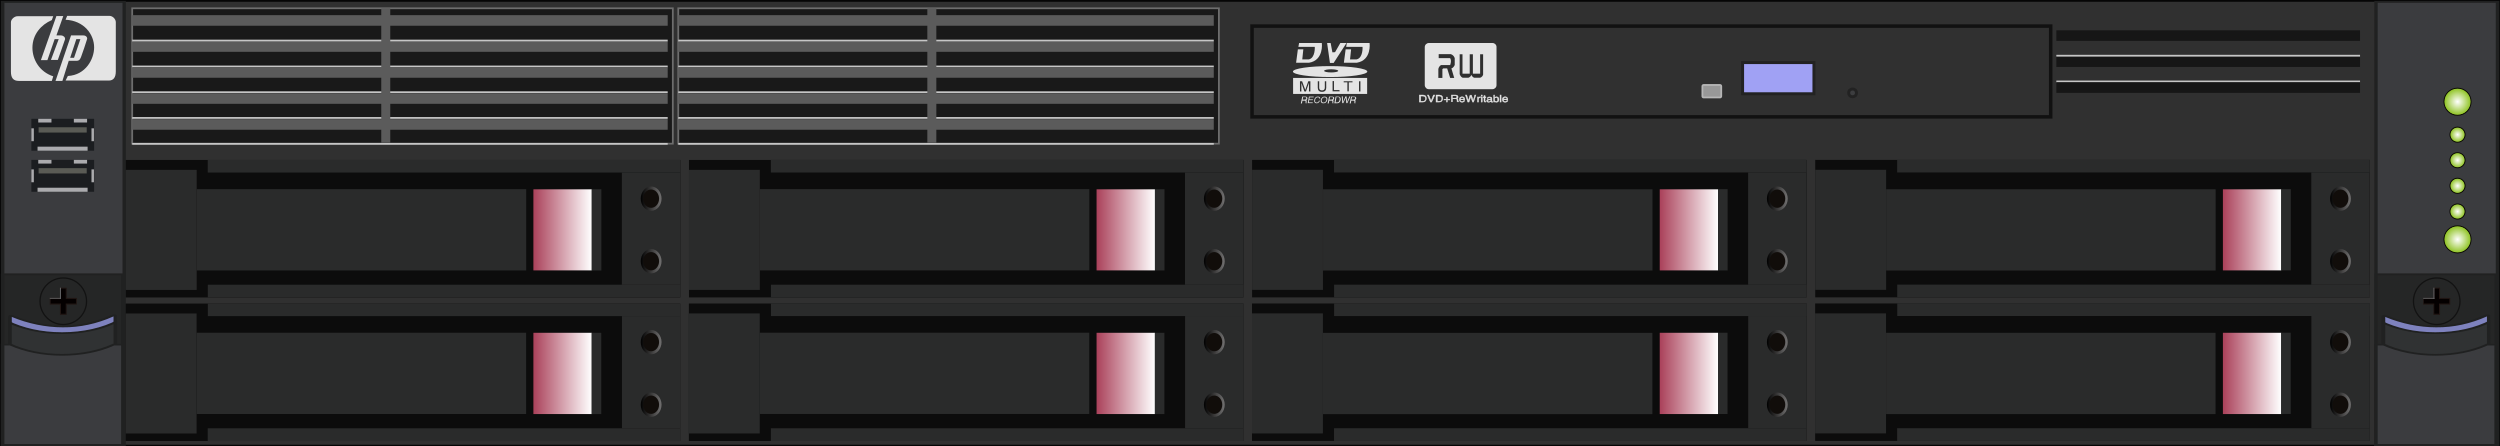 <?xml version="1.0" encoding="utf-8"?>
<!-- Generator: Adobe Illustrator 21.0.0, SVG Export Plug-In . SVG Version: 6.00 Build 0)  -->
<svg version="1.1" id="图层_1" xmlns="http://www.w3.org/2000/svg" xmlns:xlink="http://www.w3.org/1999/xlink" x="0px" y="0px"
	 width="1418.3px" height="253.3px" viewBox="0 0 1418.3 253.3" enable-background="new 0 0 1418.3 253.3" xml:space="preserve">
<rect x="0" y="0" width="1418.3" height="253.3" fill="#808080" stroke="none"/>
<rect id="XMLID_6163_" x="0.5" y="0.5" fill="#303030" stroke="#050505" stroke-width="1.001" stroke-miterlimit="10" width="1417.3" height="252.3"/>
<rect id="XMLID_30411_" x="1.5" y="1" fill="#3B3C3F" width="68.9" height="251.4"/>
<path id="XMLID_30408_" fill="#202121" d="M2.5,1.6h67v250.3h-67V1.6z M0.5,253h70.9V0.5H0.5V253z"/>
<rect id="XMLID_30407_" x="1.5" y="155.6" fill="#252626" width="68.1" height="96.8"/>
<path id="XMLID_30404_" fill="#202121" d="M2.5,156.2h66.2v95.7H2.5V156.2z M0.5,253h70.1v-97.9H0.5V253z"/>
<path id="XMLID_30396_" fill="#7E82BE" d="M64.7,233.2c0.4,0,0.7-0.2,0.7-0.4v-53.7c0-0.2-0.4-0.4-0.7-0.4c-0.2,0-0.3,0-0.5,0.1
	c-9.3,4.2-19,6.3-28.7,6.3c-9.5,0-19.7-2.1-28.7-6c-0.1-0.1-0.3-0.1-0.5-0.1c-0.3,0-0.7,0.1-0.7,0.4v53.3c0,0.2,0.3,0.4,0.7,0.4
	H64.7z"/>
<path id="XMLID_30393_" fill="#202121" d="M64.4,179.5v53.2H6.7v-52.9c9.1,3.8,19.3,5.9,28.9,5.9C45.3,185.8,55,183.7,64.4,179.5
	 M64.7,178.3c-0.4,0-0.8,0.1-1.1,0.2c-7.7,3.5-17.3,6.2-28.1,6.2c-10.5,0-20.4-2.6-28.1-5.9c-0.3-0.1-0.7-0.2-1.1-0.2
	c-0.9,0-1.7,0.4-1.7,0.9v53.3c0,0.5,0.8,0.9,1.7,0.9h58.3c0.9,0,1.7-0.4,1.7-0.9v-53.7C66.4,178.7,65.6,178.3,64.7,178.3"/>
<path id="XMLID_30392_" fill="#303233" d="M65.4,237.6v-54.9c-8.4,4-19,6.2-30.2,6.2c-10.8,0-21.2-2.1-29.5-5.9v54.5H65.4z"/>
<path id="XMLID_30389_" fill="#202121" d="M64.4,183.9v53.2H6.7v-52.9c8.2,3.4,18.1,5.3,28.5,5.3C45.9,189.5,56.1,187.6,64.4,183.9
	 M66.4,181.6c-8.1,4.3-19.1,6.9-31.2,6.9c-11.8,0-22.4-2.5-30.4-6.5v56.2h61.6V181.6"/>
<path id="XMLID_30388_" fill="#3B3C3F" d="M69.6,252.4v-56.9h-5.2c-8.2,3.7-18.6,5.8-29.2,5.8c-10.7,0-21-2-29.2-5.8H1.5v56.9H69.6z
	"/>
<path id="XMLID_30385_" fill="#202121" d="M2.5,196h3.1c8.3,3.7,18.8,5.8,29.6,5.8c10.8,0,21.3-2,29.6-5.8h3.9v55.9H2.5V196
	 M0.5,253h70.1v-58h-6.5c-7.8,3.6-17.9,5.8-28.9,5.8c-11,0-21.1-2.2-28.9-5.8H0.5V253z"/>
<g id="XMLID_30373_">
	<g id="XMLID_30376_">
		<path id="XMLID_30382_" fill="#252626" d="M49.1,170.9c0,7.3-5.9,13.1-13.2,13.1c-7.3,0-13.2-5.9-13.2-13.1s5.9-13.2,13.2-13.2
			C43.2,157.8,49.1,163.7,49.1,170.9"/>
		
			<ellipse id="XMLID_30381_" fill="none" stroke="#121212" stroke-width="0.75" stroke-miterlimit="10" cx="35.9" cy="170.9" rx="13.2" ry="13.2"/>
		<polygon id="XMLID_30380_" fill="#040000" points="34.3,178.4 34.3,172.5 28.5,172.5 28.5,169.3 34.3,169.3 34.3,163.5 
			37.6,163.5 37.6,169.3 43.4,169.3 43.4,172.5 37.6,172.5 37.6,178.4 		"/>
		<path id="XMLID_30377_" fill="#221714" d="M37.3,163.7v5.3v0.5h0.5h5.3v2.7h-5.3h-0.5v0.5v5.3h-2.7v-5.3v-0.5H34h-5.3v-2.7H34h0.6
			V169v-5.3H37.3z M37.8,163.2H34v5.8h-5.8v3.8H34v5.8h3.8v-5.8h5.8V169h-5.8V163.2z"/>
	</g>
	<rect id="XMLID_30375_" x="34" y="163.2" fill="#606062" width="0.6" height="6.4"/>
	<rect id="XMLID_30374_" x="28.2" y="169" fill="#606062" width="6.4" height="0.5"/>
</g>
<rect id="XMLID_6216_" x="1347.9" y="1" fill="#3B3C3F" width="68.9" height="251.4"/>
<path id="XMLID_6213_" fill="#202121" d="M1348.9,1.6h67v250.3h-67V1.6z M1347,253h70.9V0.5H1347V253z"/>
<rect id="XMLID_6212_" x="1347.9" y="155.6" fill="#252626" width="68.1" height="96.8"/>
<path id="XMLID_6209_" fill="#202121" d="M1348.9,156.2h66.2v95.7h-66.2V156.2z M1347,253h70.1v-97.9H1347V253z"/>
<path id="XMLID_6208_" fill="#7E82BE" d="M1411.1,233.2c0.4,0,0.7-0.2,0.7-0.4v-53.7c0-0.2-0.4-0.4-0.7-0.4c-0.2,0-0.3,0-0.5,0.1
	c-9.3,4.2-19,6.3-28.7,6.3c-9.5,0-19.7-2.1-28.7-6c-0.1-0.1-0.3-0.1-0.5-0.1c-0.3,0-0.7,0.1-0.7,0.4v53.3c0,0.2,0.3,0.4,0.7,0.4
	H1411.1z"/>
<path id="XMLID_6205_" fill="#202121" d="M1410.9,179.5v53.2h-57.7v-52.9c9.1,3.8,19.3,5.9,28.9,5.9
	C1391.8,185.8,1401.5,183.7,1410.9,179.5 M1411.1,178.3c-0.4,0-0.8,0.1-1.1,0.2c-7.7,3.5-17.3,6.2-28.1,6.2
	c-10.5,0-20.4-2.6-28.1-5.9c-0.3-0.1-0.7-0.2-1.1-0.2c-0.9,0-1.7,0.4-1.7,0.9v53.3c0,0.5,0.8,0.9,1.7,0.9h58.3
	c0.9,0,1.7-0.4,1.7-0.9v-53.7C1412.8,178.7,1412,178.3,1411.1,178.3"/>
<path id="XMLID_6204_" fill="#303233" d="M1411.8,237.6v-54.9c-8.4,4-19,6.2-30.2,6.2c-10.8,0-21.2-2.1-29.5-5.9v54.5H1411.8z"/>
<path id="XMLID_6201_" fill="#202121" d="M1410.9,183.9v53.2h-57.7v-52.9c8.2,3.4,18.1,5.3,28.5,5.3
	C1392.4,189.5,1402.6,187.6,1410.9,183.9 M1412.8,181.6c-8.1,4.3-19.1,6.9-31.2,6.9c-11.8,0-22.4-2.5-30.4-6.5v56.2h61.6V181.6"/>
<path id="XMLID_6200_" fill="#3B3C3F" d="M1416.1,252.4v-56.9h-5.2c-8.2,3.7-18.6,5.8-29.2,5.8c-10.7,0-21-2-29.2-5.8h-4.5v56.9
	H1416.1z"/>
<path id="XMLID_6197_" fill="#202121" d="M1348.9,196h3.1c8.3,3.7,18.8,5.8,29.6,5.8c10.8,0,21.3-2,29.6-5.8h3.9v55.9h-66.2V196
	 M1347,253h70.1v-58h-6.5c-7.8,3.6-17.9,5.8-28.9,5.8c-11,0-21.1-2.2-28.9-5.8h-5.8V253z"/>
<g id="XMLID_6187_">
	<g id="XMLID_6190_">
		<path id="XMLID_6196_" fill="#252626" d="M1395.5,170.9c0,7.3-5.9,13.1-13.2,13.1c-7.3,0-13.2-5.9-13.2-13.1s5.9-13.2,13.2-13.2
			C1389.7,157.8,1395.5,163.7,1395.5,170.9"/>
		
			<ellipse id="XMLID_6195_" fill="none" stroke="#121212" stroke-width="0.75" stroke-miterlimit="10" cx="1382.4" cy="170.9" rx="13.2" ry="13.2"/>
		<polygon id="XMLID_6194_" fill="#040000" points="1380.8,178.4 1380.8,172.5 1374.9,172.5 1374.9,169.3 1380.8,169.3 
			1380.8,163.5 1384,163.5 1384,169.3 1389.9,169.3 1389.9,172.5 1384,172.5 1384,178.4 		"/>
		<path id="XMLID_6191_" fill="#221714" d="M1383.7,163.7v5.3v0.5h0.5h5.3v2.7h-5.3h-0.5v0.5v5.3h-2.7v-5.3v-0.5h-0.6h-5.3v-2.7h5.3
			h0.6V169v-5.3H1383.7z M1384.3,163.2h-3.8v5.8h-5.8v3.8h5.8v5.8h3.8v-5.8h5.8V169h-5.8V163.2z"/>
	</g>
	<rect id="XMLID_6189_" x="1380.5" y="163.2" fill="#606062" width="0.6" height="6.4"/>
	<rect id="XMLID_6188_" x="1374.7" y="169" fill="#606062" width="6.4" height="0.5"/>
</g>
<rect id="XMLID_6143_" x="710.3" y="14.8" fill="#303030" stroke="#111111" stroke-width="2" stroke-miterlimit="10" width="453.1" height="51.5"/>
<rect id="XMLID_6141_" x="988.6" y="35.5" fill="#A0A1F4" width="40.5" height="17.7"/>
<rect id="XMLID_6140_" x="988.6" y="35.5" fill="none" stroke="#222222" stroke-width="1.701" stroke-miterlimit="10" width="40.5" height="17.7"/>
<path id="XMLID_6139_" fill="#989898" d="M975.8,55.3h-9.3c-0.4,0-0.7-0.3-0.7-0.7v-5.7c0-0.4,0.3-0.7,0.7-0.7h9.3
	c0.4,0,0.7,0.3,0.7,0.7v5.7C976.5,55,976.2,55.3,975.8,55.3"/>
<path id="XMLID_6138_" fill="none" stroke="#B6B6B6" stroke-miterlimit="10" d="M975.8,55.3h-9.3c-0.4,0-0.7-0.3-0.7-0.7v-5.7
	c0-0.4,0.3-0.7,0.7-0.7h9.3c0.4,0,0.7,0.3,0.7,0.7v5.7C976.5,55,976.2,55.3,975.8,55.3z"/>
<path id="XMLID_6137_" fill="#3C3D3F" d="M1053.2,52.7c0,1.2-1,2.2-2.2,2.2c-1.2,0-2.2-1-2.2-2.2c0-1.2,1-2.2,2.2-2.2
	C1052.2,50.5,1053.2,51.5,1053.2,52.7"/>
<circle id="XMLID_6136_" fill="none" stroke="#222222" stroke-width="1.701" stroke-miterlimit="10" cx="1051" cy="52.7" r="2.2"/>
<path id="XMLID_6135_" fill="#E4E4E4" d="M749.9,24.4h-12.9l-0.4,2.2h3.1h0.6h5.6c0,0,0.4,6.3-3.4,7.1h-3.7l0.6-5.7h-3.1l-1,7.6h7.3
	C751.2,34.2,749.9,24.4,749.9,24.4"/>
<path id="XMLID_6134_" fill="#E4E4E4" d="M777,24.4h-12.9l-0.4,2.2h3.1h0.6h5.6c0,0,0.4,6.3-3.4,7.1h-3.7l0.6-5.7h-3.1l-1,7.6h7.3
	C778.3,34.2,777,24.4,777,24.4"/>
<polygon id="XMLID_6133_" fill="#E4E4E4" points="752.9,24.4 754.5,35.7 756.6,35.7 763.9,24.4 760.4,24.4 757.4,29.6 755.9,29.7 
	754.9,24.4 "/>
<path id="XMLID_6129_" fill="#E4E4E4" d="M754.6,37.5c-11.6,0-21.1,1.4-21.1,3.1c0,1.7,9.4,3.1,21.1,3.1c11.6,0,21.1-1.4,21.1-3.1
	C775.7,38.9,766.2,37.5,754.6,37.5 M755.2,41.1c-2.2,0-4-0.4-4-0.9c0-0.5,1.8-0.9,4-0.9c2.2,0,4,0.4,4,0.9
	C759.2,40.7,757.4,41.1,755.2,41.1"/>
<path id="XMLID_6122_" fill="#E4E4E4" d="M733.6,53.3h42v-9.1h-42V53.3z M743.4,51.9H743h-0.4V47h0l-1.7,4.9h-0.4H740l-1.7-4.9h0
	v4.9h-0.4h-0.4v-5.8h0.6h0.6l1.8,4.9l1.7-4.9h0.6h0.6V51.9z M752.4,49.8c0,0.7-0.2,1.3-0.6,1.7c-0.4,0.4-1,0.6-1.8,0.6
	c-0.8,0-1.4-0.2-1.8-0.6c-0.4-0.4-0.6-1-0.6-1.7v-3.7h0.4h0.4v3.6c0,0.5,0.1,0.9,0.4,1.2c0.3,0.3,0.7,0.4,1.2,0.4
	c0.5,0,0.9-0.1,1.2-0.4c0.3-0.3,0.4-0.7,0.4-1.2v-3.6h0.4h0.4V49.8z M760,51.5v0.3h-4v-5.8h0.4h0.4v5.1h3.1V51.5z M767.3,46.4v0.3
	h-2.1v5.1h-0.4h-0.4v-5.1h-2.1v-0.3v-0.3h5V46.4z M771.8,51.9h-0.4H771v-5.8h0.4h0.4V51.9z"/>
<path id="XMLID_6119_" fill="#E4E4E4" d="M738.8,54.8h0.3h1.5c0.4,0,0.7,0.1,0.9,0.3c0.2,0.2,0.2,0.4,0.2,0.8
	c-0.1,0.3-0.2,0.6-0.5,0.8c-0.1,0-0.1,0.1-0.2,0.1l0.1,0c0.2,0.1,0.3,0.4,0.2,0.7l-0.1,0.7c0,0.1,0,0.2,0,0.2c0,0.1,0.1,0.1,0.1,0.1
	l0,0.1h-0.6c0,0,0-0.1,0-0.2c0-0.1,0-0.3,0-0.4l0-0.3c0-0.2,0-0.4-0.1-0.5c-0.1-0.1-0.3-0.1-0.5-0.1h-1.2l-0.3,1.6h-0.3h-0.3
	L738.8,54.8z M739,56.5h1.3c0.2,0,0.4-0.1,0.5-0.2c0.1-0.1,0.2-0.3,0.3-0.5c0-0.2,0-0.4-0.1-0.5c-0.1-0.1-0.3-0.2-0.5-0.2h-1.2
	L739,56.5z"/>
<polygon id="XMLID_6118_" fill="#E4E4E4" points="741.9,58.5 742.6,54.8 745.3,54.8 745.3,55 745.3,55.2 743,55.2 742.8,56.4 
	744.9,56.4 744.8,56.6 744.8,56.8 742.7,56.8 742.5,58.1 744.8,58.1 744.7,58.3 744.7,58.5 "/>
<path id="XMLID_6117_" fill="#E4E4E4" d="M748.8,57.1c-0.1,0.5-0.4,0.8-0.7,1.1c-0.3,0.3-0.7,0.4-1.2,0.4c-0.5,0-0.9-0.2-1.1-0.5
	c-0.2-0.4-0.3-0.8-0.2-1.4c0.1-0.6,0.4-1.1,0.7-1.4c0.4-0.4,0.8-0.5,1.4-0.5c0.4,0,0.8,0.1,1,0.3c0.2,0.2,0.3,0.5,0.3,0.9h-0.5
	c0-0.3-0.1-0.4-0.2-0.6c-0.2-0.1-0.4-0.2-0.7-0.2c-0.4,0-0.7,0.1-1,0.4c-0.3,0.3-0.5,0.7-0.5,1.1c-0.1,0.5-0.1,0.9,0.1,1.1
	c0.2,0.3,0.4,0.4,0.8,0.4c0.3,0,0.6-0.1,0.8-0.3c0.2-0.2,0.4-0.4,0.5-0.8H748.8z"/>
<path id="XMLID_6114_" fill="#E4E4E4" d="M749.6,58.1c-0.3-0.4-0.4-0.8-0.3-1.4c0.1-0.6,0.4-1.1,0.8-1.4c0.4-0.4,0.9-0.5,1.4-0.5
	c0.6,0,1,0.2,1.2,0.5c0.3,0.4,0.4,0.8,0.3,1.4c-0.1,0.6-0.4,1.1-0.8,1.4c-0.4,0.4-0.9,0.5-1.4,0.5C750.2,58.6,749.8,58.5,749.6,58.1
	 M751.9,57.8c0.3-0.3,0.5-0.7,0.6-1.1c0.1-0.5,0-0.8-0.2-1.1c-0.2-0.3-0.5-0.4-0.9-0.4c-0.4,0-0.7,0.1-1,0.4
	c-0.3,0.3-0.5,0.7-0.6,1.1c-0.1,0.5,0,0.8,0.2,1.1c0.2,0.3,0.5,0.4,0.9,0.4C751.3,58.2,751.6,58,751.9,57.8"/>
<path id="XMLID_6111_" fill="#E4E4E4" d="M754,54.8h0.3h1.5c0.4,0,0.7,0.1,0.9,0.3c0.2,0.2,0.2,0.4,0.2,0.8
	c-0.1,0.3-0.2,0.6-0.5,0.8c-0.1,0-0.1,0.1-0.2,0.1l0.1,0c0.2,0.1,0.3,0.4,0.2,0.7l-0.1,0.7c0,0.1,0,0.2,0,0.2c0,0.1,0.1,0.1,0.1,0.1
	l0,0.1h-0.6c0,0,0-0.1,0-0.2c0-0.1,0-0.3,0-0.4l0-0.3c0-0.2,0-0.4-0.1-0.5c-0.1-0.1-0.3-0.1-0.5-0.1h-1.2l-0.3,1.6h-0.3h-0.3
	L754,54.8z M754.2,56.5h1.3c0.2,0,0.4-0.1,0.5-0.2c0.1-0.1,0.2-0.3,0.3-0.5c0-0.2,0-0.4-0.1-0.5c-0.1-0.1-0.3-0.2-0.5-0.2h-1.2
	L754.2,56.5z"/>
<path id="XMLID_6108_" fill="#E4E4E4" d="M757.7,54.8h0.3h1.3c0.5,0,0.8,0.2,1.1,0.5c0.2,0.3,0.3,0.8,0.2,1.4
	c-0.1,0.6-0.3,1-0.7,1.4c-0.3,0.3-0.8,0.5-1.3,0.5h-1.3h-0.3L757.7,54.8z M757.7,58.1h0.9c0.4,0,0.7-0.1,0.9-0.4
	c0.2-0.3,0.4-0.6,0.5-1.1c0.1-0.5,0-0.8-0.1-1.1c-0.1-0.3-0.4-0.4-0.7-0.4h-1L757.7,58.1z"/>
<path id="XMLID_6107_" fill="#E4E4E4" d="M761.5,58.5l-0.3-3.8h0.3h0.3l0.1,3c0,0.1,0,0.1,0,0.1c0,0,0,0.1,0,0.1h0c0,0,0-0.1,0-0.1
	c0,0,0-0.1,0.1-0.1l1.3-3h0.3h0.3l0.3,3c0,0,0,0.1,0,0.1c0,0,0,0.1,0,0.1c0,0,0-0.1,0-0.1c0,0,0-0.1,0.1-0.1l1.2-3h0.3h0.3l-1.7,3.8
	h-0.3h-0.3l-0.3-2.9c0,0,0-0.1,0-0.1c0,0,0-0.1,0-0.1h0c0,0,0,0.1,0,0.1c0,0,0,0.1-0.1,0.1l-1.3,2.9h-0.3H761.5z"/>
<path id="XMLID_6104_" fill="#E4E4E4" d="M766.5,54.8h0.3h1.5c0.4,0,0.7,0.1,0.9,0.3c0.2,0.2,0.2,0.4,0.2,0.8
	c-0.1,0.3-0.2,0.6-0.5,0.8c-0.1,0-0.1,0.1-0.2,0.1l0.1,0c0.2,0.1,0.3,0.4,0.2,0.7l-0.1,0.7c0,0.1,0,0.2,0,0.2c0,0.1,0.1,0.1,0.1,0.1
	l0,0.1h-0.6c0,0,0-0.1,0-0.2c0-0.1,0-0.3,0-0.4l0-0.3c0-0.2,0-0.4-0.1-0.5c-0.1-0.1-0.3-0.1-0.5-0.1h-1.2l-0.3,1.6h-0.3h-0.3
	L766.5,54.8z M766.7,56.5h1.3c0.2,0,0.4-0.1,0.5-0.2c0.1-0.1,0.2-0.3,0.3-0.5c0-0.2,0-0.4-0.1-0.5c-0.1-0.1-0.3-0.2-0.5-0.2H767
	L766.7,56.5z"/>
<path id="XMLID_6100_" fill="#E4E4E4" d="M846.7,24.4h-36.1c-1.2,0-2.3,1-2.3,2.3v21.6c0,1.2,1,2.3,2.3,2.3h36.1
	c1.2,0,2.3-1,2.3-2.3V26.6C849,25.4,848,24.4,846.7,24.4 M825.3,36.8c0,0-0.5,1.6-1.9,2l1.6,5.4h-2.3l-1.7-5.4h-2.2
	c0,0-0.2,0.1-0.5,0.4v5h-2.3v-5c0,0,0.2-1.6,1.6-2.3h5.1c0,0,1-2.4,0-3.9h-6.5v-2.3h6.8c0,0,1.7,0.4,2.3,2.3V36.8z M841.4,42.4
	c-0.6,1.6-1.8,1.7-1.8,1.7h-3.2c-1.2-0.3-1.6-1.6-1.6-1.6c-0.7,1.4-1.8,1.6-1.8,1.6h-3.2c-1.3-0.5-1.7-2.1-1.7-2.1V30.8h1.6v11h4.1
	v-11h1.8v11h4.1v-11h1.7V42.4z"/>
<path id="XMLID_6097_" fill="#E4E4E4" d="M805.4,53.9h0.3h1.6c0.6,0,1.1,0.2,1.4,0.5c0.4,0.4,0.5,0.9,0.5,1.5c0,0.6-0.2,1.1-0.6,1.5
	c-0.4,0.4-0.9,0.5-1.5,0.5h-1.6h-0.3V53.9z M806,57.5h1.2c0.5,0,0.8-0.1,1.1-0.4c0.3-0.3,0.4-0.6,0.4-1.1c0-0.5-0.1-0.9-0.4-1.1
	c-0.2-0.3-0.6-0.4-1-0.4H806V57.5z"/>
<path id="XMLID_6094_" fill="none" stroke="#E4E4E4" stroke-width="0.25" stroke-miterlimit="10" d="M805.4,53.9h0.3h1.6
	c0.6,0,1.1,0.2,1.4,0.5c0.4,0.4,0.5,0.9,0.5,1.5c0,0.6-0.2,1.1-0.6,1.5c-0.4,0.4-0.9,0.5-1.5,0.5h-1.6h-0.3V53.9z M806,57.5h1.2
	c0.5,0,0.8-0.1,1.1-0.4c0.3-0.3,0.4-0.6,0.4-1.1c0-0.5-0.1-0.9-0.4-1.1c-0.2-0.3-0.6-0.4-1-0.4H806V57.5z"/>
<polygon id="XMLID_6093_" fill="#E4E4E4" points="809.8,53.9 810.1,53.9 810.5,53.9 811.9,57.3 811.9,57.3 813.2,53.9 813.6,53.9 
	814,53.9 812.2,57.9 811.9,57.9 811.5,57.9 "/>
<polygon id="XMLID_6092_" fill="none" stroke="#E4E4E4" stroke-width="0.25" stroke-miterlimit="10" points="809.8,53.9 810.1,53.9 
	810.5,53.9 811.9,57.3 811.9,57.3 813.2,53.9 813.6,53.9 814,53.9 812.2,57.9 811.9,57.9 811.5,57.9 "/>
<path id="XMLID_6089_" fill="#E4E4E4" d="M814.6,53.9h0.3h1.6c0.6,0,1.1,0.2,1.5,0.5c0.4,0.4,0.5,0.9,0.5,1.5c0,0.6-0.2,1.1-0.6,1.5
	c-0.4,0.4-0.9,0.5-1.5,0.5H815h-0.3V53.9z M815.3,57.5h1.2c0.5,0,0.8-0.1,1.1-0.4c0.3-0.3,0.4-0.6,0.4-1.1c0-0.5-0.1-0.9-0.4-1.1
	c-0.2-0.3-0.6-0.4-1-0.4h-1.2V57.5z"/>
<path id="XMLID_30010_" fill="none" stroke="#E4E4E4" stroke-width="0.25" stroke-miterlimit="10" d="M814.6,53.9h0.3h1.6
	c0.6,0,1.1,0.2,1.5,0.5c0.4,0.4,0.5,0.9,0.5,1.5c0,0.6-0.2,1.1-0.6,1.5c-0.4,0.4-0.9,0.5-1.5,0.5H815h-0.3V53.9z M815.3,57.5h1.2
	c0.5,0,0.8-0.1,1.1-0.4c0.3-0.3,0.4-0.6,0.4-1.1c0-0.5-0.1-0.9-0.4-1.1c-0.2-0.3-0.6-0.4-1-0.4h-1.2V57.5z"/>
<polygon id="XMLID_6086_" fill="#E4E4E4" points="820.6,56.7 819.2,56.7 819.2,56.3 820.6,56.3 820.6,55.1 821.1,55.1 821.1,56.3 
	822.5,56.3 822.5,56.7 821.1,56.7 821.1,57.9 820.6,57.9 "/>
<polygon id="XMLID_6085_" fill="none" stroke="#E4E4E4" stroke-width="0.25" stroke-miterlimit="10" points="820.6,56.7 819.2,56.7 
	819.2,56.3 820.6,56.3 820.6,55.1 821.1,55.1 821.1,56.3 822.5,56.3 822.5,56.7 821.1,56.7 821.1,57.9 820.6,57.9 "/>
<path id="XMLID_6083_" fill="#E4E4E4" d="M823.4,53.9h0.3h1.9c0.5,0,0.9,0.1,1.2,0.3c0.3,0.2,0.4,0.5,0.4,0.8c0,0.4-0.1,0.6-0.4,0.8
	c-0.1,0.1-0.1,0.1-0.2,0.1l0.1,0c0.3,0.1,0.4,0.4,0.5,0.7l0,0.7c0,0.1,0,0.2,0.1,0.3c0,0.1,0.1,0.1,0.2,0.1v0.1h-0.8
	c0,0,0-0.1-0.1-0.3c0-0.1,0-0.3,0-0.5l0-0.3c0-0.2-0.1-0.4-0.2-0.5c-0.1-0.1-0.4-0.2-0.7-0.2H824v1.7h-0.3h-0.3V53.9z M824,55.7h1.6
	c0.3,0,0.5-0.1,0.7-0.2c0.1-0.1,0.2-0.3,0.2-0.5c0-0.2-0.1-0.4-0.2-0.5c-0.1-0.1-0.4-0.2-0.7-0.2H824V55.7z"/>
<path id="XMLID_6081_" fill="none" stroke="#E4E4E4" stroke-width="0.25" stroke-miterlimit="10" d="M823.4,53.9h0.3h1.9
	c0.5,0,0.9,0.1,1.2,0.3c0.3,0.2,0.4,0.5,0.4,0.8c0,0.4-0.1,0.6-0.4,0.8c-0.1,0.1-0.1,0.1-0.2,0.1l0.1,0c0.3,0.1,0.4,0.4,0.5,0.7
	l0,0.7c0,0.1,0,0.2,0.1,0.3c0,0.1,0.1,0.1,0.2,0.1v0.1h-0.8c0,0,0-0.1-0.1-0.3c0-0.1,0-0.3,0-0.5l0-0.3c0-0.2-0.1-0.4-0.2-0.5
	c-0.1-0.1-0.4-0.2-0.7-0.2H824v1.7h-0.3h-0.3V53.9z M824,55.7h1.6c0.3,0,0.5-0.1,0.7-0.2c0.1-0.1,0.2-0.3,0.2-0.5
	c0-0.2-0.1-0.4-0.2-0.5c-0.1-0.1-0.4-0.2-0.7-0.2H824V55.7z"/>
<path id="XMLID_6078_" fill="#E4E4E4" d="M829.5,58c-0.5,0-0.9-0.1-1.2-0.4c-0.3-0.3-0.4-0.6-0.4-1.1c0-0.5,0.1-0.9,0.4-1.2
	c0.3-0.3,0.7-0.4,1.2-0.4c0.5,0,0.8,0.1,1.1,0.4c0.3,0.3,0.4,0.7,0.4,1.1l0,0.2h-2.5c0,0.3,0.1,0.5,0.2,0.7c0.2,0.2,0.4,0.3,0.8,0.3
	c0.2,0,0.4-0.1,0.6-0.2c0.2-0.1,0.3-0.2,0.3-0.4h0.6c-0.1,0.3-0.3,0.6-0.5,0.7C830.2,57.9,829.9,58,829.5,58 M830.4,56.2
	c0-0.3-0.1-0.5-0.2-0.6c-0.2-0.2-0.4-0.3-0.7-0.3c-0.3,0-0.6,0.1-0.7,0.3c-0.1,0.2-0.2,0.4-0.3,0.6H830.4z"/>
<path id="XMLID_6075_" fill="none" stroke="#E4E4E4" stroke-width="0.25" stroke-miterlimit="10" d="M829.5,58
	c-0.5,0-0.9-0.1-1.2-0.4c-0.3-0.3-0.4-0.6-0.4-1.1c0-0.5,0.1-0.9,0.4-1.2c0.3-0.3,0.7-0.4,1.2-0.4c0.5,0,0.8,0.1,1.1,0.4
	c0.3,0.3,0.4,0.7,0.4,1.1l0,0.2h-2.5c0,0.3,0.1,0.5,0.2,0.7c0.2,0.2,0.4,0.3,0.8,0.3c0.2,0,0.4-0.1,0.6-0.2c0.2-0.1,0.3-0.2,0.3-0.4
	h0.6c-0.1,0.3-0.3,0.6-0.5,0.7C830.2,57.9,829.9,58,829.5,58z M830.4,56.2c0-0.3-0.1-0.5-0.2-0.6c-0.2-0.2-0.4-0.3-0.7-0.3
	c-0.3,0-0.6,0.1-0.7,0.3c-0.1,0.2-0.2,0.4-0.3,0.6H830.4z"/>
<path id="XMLID_6074_" fill="#E4E4E4" d="M832.7,57.9l-1.3-4h0.3h0.4l0.9,3.2c0,0.1,0,0.1,0,0.2c0,0,0,0.1,0,0.1h0c0,0,0-0.1,0-0.1
	c0,0,0-0.1,0-0.1l1-3.2h0.4h0.4l1,3.2c0,0,0,0.1,0,0.1c0,0,0,0.1,0,0.1c0,0,0-0.1,0-0.1c0-0.1,0-0.1,0-0.2l0.9-3.2h0.3h0.3l-1.3,4
	h-0.3h-0.3l-1-3.1c0-0.1,0-0.1,0-0.2c0-0.1,0-0.1,0-0.1h0c0,0,0,0.1,0,0.1c0,0.1,0,0.1,0,0.2l-1,3.1H833H832.7z"/>
<path id="XMLID_6073_" fill="none" stroke="#E4E4E4" stroke-width="0.25" stroke-miterlimit="10" d="M832.7,57.9l-1.3-4h0.3h0.4
	l0.9,3.2c0,0.1,0,0.1,0,0.2c0,0,0,0.1,0,0.1h0c0,0,0-0.1,0-0.1c0,0,0-0.1,0-0.1l1-3.2h0.4h0.4l1,3.2c0,0,0,0.1,0,0.1
	c0,0,0,0.1,0,0.1c0,0,0-0.1,0-0.1c0-0.1,0-0.1,0-0.2l0.9-3.2h0.3h0.3l-1.3,4h-0.3h-0.3l-1-3.1c0-0.1,0-0.1,0-0.2c0-0.1,0-0.1,0-0.1
	h0c0,0,0,0.1,0,0.1c0,0.1,0,0.1,0,0.2l-1,3.1H833H832.7z"/>
<path id="XMLID_6072_" fill="#E4E4E4" d="M838.1,55h0.3h0.3v0.5c0-0.1,0.1-0.1,0.2-0.2c0.2-0.2,0.5-0.4,0.8-0.4c0.1,0,0.1,0,0.2,0
	v0.5l-0.1,0c-0.3,0-0.6,0.1-0.7,0.2c-0.2,0.2-0.3,0.4-0.3,0.7v1.6h-0.3h-0.3V55z"/>
<path id="XMLID_29992_" fill="none" stroke="#E4E4E4" stroke-width="0.25" stroke-miterlimit="10" d="M838.1,55h0.3h0.3v0.5
	c0-0.1,0.1-0.1,0.2-0.2c0.2-0.2,0.5-0.4,0.8-0.4c0.1,0,0.1,0,0.2,0v0.5l-0.1,0c-0.3,0-0.6,0.1-0.7,0.2c-0.2,0.2-0.3,0.4-0.3,0.7v1.6
	h-0.3h-0.3V55z"/>
<path id="XMLID_6069_" fill="#E4E4E4" d="M840.3,53.9h0.6v0.6h-0.6V53.9z M840.3,55h0.3h0.3v2.9h-0.3h-0.3V55z"/>
<path id="XMLID_6066_" fill="none" stroke="#E4E4E4" stroke-width="0.25" stroke-miterlimit="10" d="M840.3,53.9h0.6v0.6h-0.6V53.9z
	 M840.3,55h0.3h0.3v2.9h-0.3h-0.3V55z"/>
<path id="XMLID_6065_" fill="#E4E4E4" d="M843,57.9c-0.2,0-0.3,0-0.4,0c-0.3,0-0.4,0-0.5-0.1c-0.1-0.1-0.2-0.3-0.2-0.5v-1.9h-0.5V55
	h0.5v-0.8h0.6V55h0.5v0.4h-0.5v1.9c0,0.1,0,0.1,0.1,0.2c0.1,0,0.1,0.1,0.2,0.1h0.2V57.9z"/>
<path id="XMLID_6064_" fill="none" stroke="#E4E4E4" stroke-width="0.25" stroke-miterlimit="10" d="M843,57.9c-0.2,0-0.3,0-0.4,0
	c-0.3,0-0.4,0-0.5-0.1c-0.1-0.1-0.2-0.3-0.2-0.5v-1.9h-0.5V55h0.5v-0.8h0.6V55h0.5v0.4h-0.5v1.9c0,0.1,0,0.1,0.1,0.2
	c0.1,0,0.1,0.1,0.2,0.1h0.2V57.9z"/>
<path id="XMLID_6061_" fill="#E4E4E4" d="M844.5,58c-0.3,0-0.6-0.1-0.8-0.2c-0.2-0.2-0.3-0.4-0.3-0.6c0-0.3,0.1-0.5,0.3-0.6
	c0.2-0.2,0.5-0.3,0.8-0.3l0.8-0.1c0.1,0,0.1,0,0.2,0c0.1,0,0.1,0,0.2-0.1c0,0,0.1-0.1,0.1-0.2v0c0-0.2-0.1-0.3-0.2-0.4
	c-0.1-0.1-0.3-0.1-0.6-0.1c-0.2,0-0.4,0-0.6,0.1c-0.1,0.1-0.2,0.2-0.2,0.4h-0.5c0-0.3,0.2-0.6,0.4-0.7c0.2-0.2,0.6-0.2,1-0.2
	c0.4,0,0.7,0.1,1,0.2c0.2,0.2,0.3,0.4,0.3,0.7v1.6c0,0,0,0.1,0.1,0.1c0,0,0.1,0,0.1,0c0,0,0,0,0.1,0c0,0,0.1,0,0.1,0v0.4
	c-0.1,0-0.1,0-0.2,0c-0.1,0-0.1,0-0.2,0c-0.2,0-0.4-0.1-0.5-0.2c-0.1-0.1-0.1-0.2-0.1-0.3c0,0-0.1,0.1-0.1,0.1
	C845.3,57.9,845,58,844.5,58 M845.7,56.8v-0.3c-0.1,0-0.2,0.1-0.4,0.1l-0.5,0.1c-0.3,0-0.5,0.1-0.6,0.2c-0.1,0.1-0.2,0.2-0.2,0.3
	c0,0.2,0.1,0.3,0.2,0.4c0.1,0.1,0.3,0.1,0.5,0.1c0.3,0,0.6-0.1,0.8-0.2c0.1-0.1,0.2-0.2,0.3-0.3c0,0,0-0.1,0-0.1
	C845.7,56.9,845.7,56.8,845.7,56.8"/>
<path id="XMLID_6058_" fill="none" stroke="#E4E4E4" stroke-width="0.25" stroke-miterlimit="10" d="M844.5,58
	c-0.3,0-0.6-0.1-0.8-0.2c-0.2-0.2-0.3-0.4-0.3-0.6c0-0.3,0.1-0.5,0.3-0.6c0.2-0.2,0.5-0.3,0.8-0.3l0.8-0.1c0.1,0,0.1,0,0.2,0
	c0.1,0,0.1,0,0.2-0.1c0,0,0.1-0.1,0.1-0.2v0c0-0.2-0.1-0.3-0.2-0.4c-0.1-0.1-0.3-0.1-0.6-0.1c-0.2,0-0.4,0-0.6,0.1
	c-0.1,0.1-0.2,0.2-0.2,0.4h-0.5c0-0.3,0.2-0.6,0.4-0.7c0.2-0.2,0.6-0.2,1-0.2c0.4,0,0.7,0.1,1,0.2c0.2,0.2,0.3,0.4,0.3,0.7v1.6
	c0,0,0,0.1,0.1,0.1c0,0,0.1,0,0.1,0c0,0,0,0,0.1,0c0,0,0.1,0,0.1,0v0.4c-0.1,0-0.1,0-0.2,0c-0.1,0-0.1,0-0.2,0
	c-0.2,0-0.4-0.1-0.5-0.2c-0.1-0.1-0.1-0.2-0.1-0.3c0,0-0.1,0.1-0.1,0.1C845.3,57.9,845,58,844.5,58z M845.7,56.8v-0.3
	c-0.1,0-0.2,0.1-0.4,0.1l-0.5,0.1c-0.3,0-0.5,0.1-0.6,0.2c-0.1,0.1-0.2,0.2-0.2,0.3c0,0.2,0.1,0.3,0.2,0.4c0.1,0.1,0.3,0.1,0.5,0.1
	c0.3,0,0.6-0.1,0.8-0.2c0.1-0.1,0.2-0.2,0.3-0.3c0,0,0-0.1,0-0.1C845.7,56.9,845.7,56.8,845.7,56.8z"/>
<path id="XMLID_6055_" fill="#E4E4E4" d="M847.3,53.9h0.3h0.3v1.5c0.3-0.3,0.6-0.5,1-0.5c0.5,0,0.8,0.1,1.1,0.4
	c0.3,0.3,0.4,0.6,0.4,1.1c0,0.5-0.1,0.9-0.4,1.2c-0.3,0.3-0.6,0.4-1.1,0.4c-0.4,0-0.7-0.1-0.9-0.4l-0.1-0.1v0.4h-0.5V53.9z
	 M848.8,57.6c0.3,0,0.5-0.1,0.7-0.3c0.2-0.2,0.2-0.5,0.2-0.9c0-0.4-0.1-0.6-0.2-0.8c-0.2-0.2-0.4-0.3-0.7-0.3
	c-0.3,0-0.6,0.1-0.7,0.3c-0.1,0.2-0.2,0.5-0.2,0.9c0,0.3,0.1,0.6,0.2,0.7C848.3,57.5,848.5,57.6,848.8,57.6"/>
<path id="XMLID_6052_" fill="none" stroke="#E4E4E4" stroke-width="0.25" stroke-miterlimit="10" d="M847.3,53.9h0.3h0.3v1.5
	c0.3-0.3,0.6-0.5,1-0.5c0.5,0,0.8,0.1,1.1,0.4c0.3,0.3,0.4,0.6,0.4,1.1c0,0.5-0.1,0.9-0.4,1.2c-0.3,0.3-0.6,0.4-1.1,0.4
	c-0.4,0-0.7-0.1-0.9-0.4l-0.1-0.1v0.4h-0.5V53.9z M848.8,57.6c0.3,0,0.5-0.1,0.7-0.3c0.2-0.2,0.2-0.5,0.2-0.9c0-0.4-0.1-0.6-0.2-0.8
	c-0.2-0.2-0.4-0.3-0.7-0.3c-0.3,0-0.6,0.1-0.7,0.3c-0.1,0.2-0.2,0.5-0.2,0.9c0,0.3,0.1,0.6,0.2,0.7
	C848.3,57.5,848.5,57.6,848.8,57.6z"/>
<polygon id="XMLID_6051_" fill="#E4E4E4" points="851,53.9 851.3,53.9 851.6,53.9 851.6,57.9 851.3,57.9 851,57.9 "/>
<polygon id="XMLID_6050_" fill="none" stroke="#E4E4E4" stroke-width="0.25" stroke-miterlimit="10" points="851,53.9 851.3,53.9 
	851.6,53.9 851.6,57.9 851.3,57.9 851,57.9 "/>
<path id="XMLID_6047_" fill="#E4E4E4" d="M853.9,58c-0.5,0-0.9-0.1-1.2-0.4c-0.3-0.3-0.4-0.6-0.4-1.1c0-0.5,0.1-0.9,0.4-1.2
	c0.3-0.3,0.7-0.4,1.2-0.4c0.5,0,0.8,0.1,1.1,0.4c0.3,0.3,0.4,0.7,0.4,1.1l0,0.2H853c0,0.3,0.1,0.5,0.2,0.7c0.2,0.2,0.4,0.3,0.8,0.3
	c0.2,0,0.4-0.1,0.6-0.2c0.2-0.1,0.3-0.2,0.3-0.4h0.6c-0.1,0.3-0.3,0.6-0.5,0.7C854.7,57.9,854.3,58,853.9,58 M854.9,56.2
	c0-0.3-0.1-0.5-0.2-0.6c-0.2-0.2-0.4-0.3-0.7-0.3c-0.3,0-0.6,0.1-0.7,0.3c-0.1,0.2-0.2,0.4-0.3,0.6H854.9z"/>
<path id="XMLID_6044_" fill="none" stroke="#E4E4E4" stroke-width="0.25" stroke-miterlimit="10" d="M853.9,58
	c-0.5,0-0.9-0.1-1.2-0.4c-0.3-0.3-0.4-0.6-0.4-1.1c0-0.5,0.1-0.9,0.4-1.2c0.3-0.3,0.7-0.4,1.2-0.4c0.5,0,0.8,0.1,1.1,0.4
	c0.3,0.3,0.4,0.7,0.4,1.1l0,0.2H853c0,0.3,0.1,0.5,0.2,0.7c0.2,0.2,0.4,0.3,0.8,0.3c0.2,0,0.4-0.1,0.6-0.2c0.2-0.1,0.3-0.2,0.3-0.4
	h0.6c-0.1,0.3-0.3,0.6-0.5,0.7C854.7,57.9,854.3,58,853.9,58z M854.9,56.2c0-0.3-0.1-0.5-0.2-0.6c-0.2-0.2-0.4-0.3-0.7-0.3
	c-0.3,0-0.6,0.1-0.7,0.3c-0.1,0.2-0.2,0.4-0.3,0.6H854.9z"/>
<g id="XMLID_6221_">
	<g id="XMLID_30148_">
		
			<rect id="XMLID_30160_" x="1148.1" y="53.8" transform="matrix(3.486995e-11 -1 1 3.486995e-11 975.966 1398.248)" fill="#0C0C0C" width="78" height="314.6"/>
		
			<rect id="XMLID_30159_" x="1015.9" y="191.7" transform="matrix(3.494988e-11 -1 1 3.494988e-11 838.073 1261.777)" fill="#2A2B2B" width="68.1" height="40.2"/>
		
			<rect id="XMLID_30158_" x="1140.4" y="118.4" transform="matrix(3.494100e-11 -1 1 3.494100e-11 951.614 1375.318)" fill="#2A2B2B" width="46.1" height="186.9"/>
		
			<linearGradient id="XMLID_100_" gradientUnits="userSpaceOnUse" x1="6446.639" y1="16845.031" x2="6446.639" y2="16878.129" gradientTransform="matrix(4.489700e-11 -1 1 4.489700e-11 -15583.948 6658.491)">
			<stop  offset="0" style="stop-color:#AA415A"/>
			<stop  offset="1" style="stop-color:#FFFFFF"/>
		</linearGradient>
		<polygon id="XMLID_30157_" fill="url(#XMLID_100_)" points="1294.2,188.8 1294.2,234.9 1261.1,234.9 1261.1,188.8 		"/>
		
			<rect id="XMLID_30156_" x="1273.9" y="209.1" transform="matrix(3.494100e-11 -1 1 3.494100e-11 1085.052 1508.755)" fill="#2A2B2B" width="46.1" height="5.4"/>
		
			<rect id="XMLID_30155_" x="1206.8" y="112.5" transform="matrix(3.341511e-11 -1 1 3.341511e-11 963.795 1456.931)" fill="#2A2B2B" width="7.2" height="268.1"/>
		
			<rect id="XMLID_30154_" x="1206.8" y="41.7" transform="matrix(3.493390e-11 -1 1 3.493390e-11 1034.649 1386.078)" fill="#2A2B2B" width="7.2" height="268.1"/>
		
			<rect id="XMLID_30153_" x="1296" y="194.6" transform="matrix(3.485574e-11 -1 1 3.485574e-11 1116.686 1538.969)" fill="#2A2B2B" width="63.7" height="33.1"/>
		
			<linearGradient id="XMLID_101_" gradientUnits="userSpaceOnUse" x1="6428.847" y1="16917.707" x2="6428.847" y2="16905.844" gradientTransform="matrix(4.489700e-11 -1 1 4.489700e-11 -15583.948 6658.491)">
			<stop  offset="0" style="stop-color:#727171"/>
			<stop  offset="1" style="stop-color:#000000"/>
		</linearGradient>
		<ellipse id="XMLID_30152_" fill="url(#XMLID_101_)" cx="1327.8" cy="229.6" rx="5.9" ry="6.9"/>
		<ellipse id="XMLID_30151_" fill="#110D0A" cx="1327.8" cy="229.6" rx="4.5" ry="5.2"/>
		
			<linearGradient id="XMLID_102_" gradientUnits="userSpaceOnUse" x1="6464.381" y1="16917.707" x2="6464.381" y2="16905.844" gradientTransform="matrix(4.489700e-11 -1 1 4.489700e-11 -15583.948 6658.491)">
			<stop  offset="0" style="stop-color:#727171"/>
			<stop  offset="1" style="stop-color:#000000"/>
		</linearGradient>
		<ellipse id="XMLID_30150_" fill="url(#XMLID_102_)" cx="1327.8" cy="194.1" rx="5.9" ry="6.9"/>
		<ellipse id="XMLID_30149_" fill="#110D0A" cx="1327.8" cy="194.1" rx="4.5" ry="5.2"/>
	</g>
	<g id="XMLID_30161_">
		
			<rect id="XMLID_30173_" x="1148.1" y="-27.6" transform="matrix(3.486995e-11 -1 1 3.486995e-11 1057.417 1316.797)" fill="#0C0C0C" width="78" height="314.6"/>
		
			<rect id="XMLID_30172_" x="1015.9" y="110.3" transform="matrix(3.494988e-11 -1 1 3.494988e-11 919.525 1180.326)" fill="#2A2B2B" width="68.1" height="40.2"/>
		
			<rect id="XMLID_30171_" x="1140.4" y="37" transform="matrix(3.494100e-11 -1 1 3.494100e-11 1033.066 1293.867)" fill="#2A2B2B" width="46.1" height="186.9"/>
		
			<linearGradient id="XMLID_103_" gradientUnits="userSpaceOnUse" x1="6528.09" y1="16845.031" x2="6528.09" y2="16878.129" gradientTransform="matrix(4.489700e-11 -1 1 4.489700e-11 -15583.948 6658.491)">
			<stop  offset="0" style="stop-color:#AA415A"/>
			<stop  offset="1" style="stop-color:#FFFFFF"/>
		</linearGradient>
		<polygon id="XMLID_30170_" fill="url(#XMLID_103_)" points="1294.2,107.4 1294.2,153.4 1261.1,153.4 1261.1,107.4 		"/>
		
			<rect id="XMLID_30169_" x="1273.9" y="127.7" transform="matrix(3.494100e-11 -1 1 3.494100e-11 1166.503 1427.304)" fill="#2A2B2B" width="46.1" height="5.4"/>
		
			<rect id="XMLID_30168_" x="1206.8" y="31.1" transform="matrix(3.341511e-11 -1 1 3.341511e-11 1045.246 1375.48)" fill="#2A2B2B" width="7.2" height="268.1"/>
		
			<rect id="XMLID_30167_" x="1206.8" y="-39.8" transform="matrix(3.493390e-11 -1 1 3.493390e-11 1116.1 1304.626)" fill="#2A2B2B" width="7.2" height="268.1"/>
		
			<rect id="XMLID_30166_" x="1296" y="113.1" transform="matrix(3.485574e-11 -1 1 3.485574e-11 1198.138 1457.517)" fill="#2A2B2B" width="63.7" height="33.1"/>
		
			<linearGradient id="XMLID_104_" gradientUnits="userSpaceOnUse" x1="6510.298" y1="16917.707" x2="6510.298" y2="16905.844" gradientTransform="matrix(4.489700e-11 -1 1 4.489700e-11 -15583.948 6658.491)">
			<stop  offset="0" style="stop-color:#727171"/>
			<stop  offset="1" style="stop-color:#000000"/>
		</linearGradient>
		<ellipse id="XMLID_30165_" fill="url(#XMLID_104_)" cx="1327.8" cy="148.2" rx="5.9" ry="6.9"/>
		<ellipse id="XMLID_30164_" fill="#110D0A" cx="1327.8" cy="148.2" rx="4.5" ry="5.2"/>
		
			<linearGradient id="XMLID_105_" gradientUnits="userSpaceOnUse" x1="6545.833" y1="16917.707" x2="6545.833" y2="16905.844" gradientTransform="matrix(4.489700e-11 -1 1 4.489700e-11 -15583.948 6658.491)">
			<stop  offset="0" style="stop-color:#727171"/>
			<stop  offset="1" style="stop-color:#000000"/>
		</linearGradient>
		<ellipse id="XMLID_30163_" fill="url(#XMLID_105_)" cx="1327.8" cy="112.7" rx="5.9" ry="6.9"/>
		<ellipse id="XMLID_30162_" fill="#110D0A" cx="1327.8" cy="112.7" rx="4.5" ry="5.2"/>
	</g>
</g>
<g id="XMLID_6224_">
	<g id="XMLID_6238_">
		
			<rect id="XMLID_6250_" x="828.6" y="53.8" transform="matrix(3.486995e-11 -1 1 3.486995e-11 656.484 1078.766)" fill="#0C0C0C" width="78" height="314.6"/>
		
			<rect id="XMLID_6249_" x="696.4" y="191.7" transform="matrix(3.494988e-11 -1 1 3.494988e-11 518.591 942.295)" fill="#2A2B2B" width="68.1" height="40.2"/>
		
			<rect id="XMLID_6248_" x="820.9" y="118.4" transform="matrix(3.494100e-11 -1 1 3.494100e-11 632.133 1055.836)" fill="#2A2B2B" width="46.1" height="186.9"/>
		
			<linearGradient id="XMLID_106_" gradientUnits="userSpaceOnUse" x1="6446.639" y1="16525.549" x2="6446.639" y2="16558.646" gradientTransform="matrix(4.489700e-11 -1 1 4.489700e-11 -15583.948 6658.491)">
			<stop  offset="0" style="stop-color:#AA415A"/>
			<stop  offset="1" style="stop-color:#FFFFFF"/>
		</linearGradient>
		<polygon id="XMLID_6247_" fill="url(#XMLID_106_)" points="974.7,188.8 974.7,234.9 941.6,234.9 941.6,188.8 		"/>
		
			<rect id="XMLID_6246_" x="954.4" y="209.1" transform="matrix(3.494100e-11 -1 1 3.494100e-11 765.57 1189.274)" fill="#2A2B2B" width="46.1" height="5.4"/>
		
			<rect id="XMLID_6245_" x="887.3" y="112.5" transform="matrix(3.493390e-11 -1 1 3.493390e-11 644.313 1137.449)" fill="#2A2B2B" width="7.2" height="268.1"/>
		
			<rect id="XMLID_6244_" x="887.3" y="41.7" transform="matrix(3.493390e-11 -1 1 3.493390e-11 715.167 1066.596)" fill="#2A2B2B" width="7.2" height="268.1"/>
		
			<rect id="XMLID_6243_" x="976.5" y="194.6" transform="matrix(3.485574e-11 -1 1 3.485574e-11 797.205 1219.487)" fill="#2A2B2B" width="63.7" height="33.1"/>
		
			<linearGradient id="XMLID_107_" gradientUnits="userSpaceOnUse" x1="6428.847" y1="16598.227" x2="6428.847" y2="16586.363" gradientTransform="matrix(4.489700e-11 -1 1 4.489700e-11 -15583.948 6658.491)">
			<stop  offset="0" style="stop-color:#727171"/>
			<stop  offset="1" style="stop-color:#000000"/>
		</linearGradient>
		<ellipse id="XMLID_6242_" fill="url(#XMLID_107_)" cx="1008.3" cy="229.6" rx="5.9" ry="6.9"/>
		<ellipse id="XMLID_6241_" fill="#110D0A" cx="1008.3" cy="229.6" rx="4.5" ry="5.2"/>
		
			<linearGradient id="XMLID_108_" gradientUnits="userSpaceOnUse" x1="6464.381" y1="16598.227" x2="6464.381" y2="16586.363" gradientTransform="matrix(4.489700e-11 -1 1 4.489700e-11 -15583.948 6658.491)">
			<stop  offset="0" style="stop-color:#727171"/>
			<stop  offset="1" style="stop-color:#000000"/>
		</linearGradient>
		<ellipse id="XMLID_6240_" fill="url(#XMLID_108_)" cx="1008.3" cy="194.1" rx="5.9" ry="6.9"/>
		<ellipse id="XMLID_6239_" fill="#110D0A" cx="1008.3" cy="194.1" rx="4.5" ry="5.2"/>
	</g>
	<g id="XMLID_6225_">
		
			<rect id="XMLID_6237_" x="828.6" y="-27.6" transform="matrix(3.486995e-11 -1 1 3.486995e-11 737.935 997.315)" fill="#0C0C0C" width="78" height="314.6"/>
		
			<rect id="XMLID_6236_" x="696.4" y="110.3" transform="matrix(3.494988e-11 -1 1 3.494988e-11 600.043 860.844)" fill="#2A2B2B" width="68.1" height="40.2"/>
		
			<rect id="XMLID_6235_" x="820.9" y="37" transform="matrix(3.494100e-11 -1 1 3.494100e-11 713.584 974.385)" fill="#2A2B2B" width="46.1" height="186.9"/>
		
			<linearGradient id="XMLID_109_" gradientUnits="userSpaceOnUse" x1="6528.09" y1="16525.549" x2="6528.09" y2="16558.646" gradientTransform="matrix(4.489700e-11 -1 1 4.489700e-11 -15583.948 6658.491)">
			<stop  offset="0" style="stop-color:#AA415A"/>
			<stop  offset="1" style="stop-color:#FFFFFF"/>
		</linearGradient>
		<polygon id="XMLID_6234_" fill="url(#XMLID_109_)" points="974.7,107.4 974.7,153.4 941.6,153.4 941.6,107.4 		"/>
		
			<rect id="XMLID_6233_" x="954.4" y="127.7" transform="matrix(3.494100e-11 -1 1 3.494100e-11 847.021 1107.822)" fill="#2A2B2B" width="46.1" height="5.4"/>
		
			<rect id="XMLID_6232_" x="887.3" y="31.1" transform="matrix(3.493390e-11 -1 1 3.493390e-11 725.765 1055.998)" fill="#2A2B2B" width="7.2" height="268.1"/>
		
			<rect id="XMLID_6231_" x="887.3" y="-39.8" transform="matrix(3.493390e-11 -1 1 3.493390e-11 796.618 985.144)" fill="#2A2B2B" width="7.2" height="268.1"/>
		
			<rect id="XMLID_6230_" x="976.5" y="113.1" transform="matrix(3.485574e-11 -1 1 3.485574e-11 878.656 1138.036)" fill="#2A2B2B" width="63.7" height="33.1"/>
		
			<linearGradient id="XMLID_110_" gradientUnits="userSpaceOnUse" x1="6510.298" y1="16598.227" x2="6510.298" y2="16586.363" gradientTransform="matrix(4.489700e-11 -1 1 4.489700e-11 -15583.948 6658.491)">
			<stop  offset="0" style="stop-color:#727171"/>
			<stop  offset="1" style="stop-color:#000000"/>
		</linearGradient>
		<ellipse id="XMLID_6229_" fill="url(#XMLID_110_)" cx="1008.3" cy="148.2" rx="5.9" ry="6.9"/>
		<ellipse id="XMLID_6228_" fill="#110D0A" cx="1008.3" cy="148.2" rx="4.5" ry="5.2"/>
		
			<linearGradient id="XMLID_111_" gradientUnits="userSpaceOnUse" x1="6545.833" y1="16598.227" x2="6545.833" y2="16586.363" gradientTransform="matrix(4.489700e-11 -1 1 4.489700e-11 -15583.948 6658.491)">
			<stop  offset="0" style="stop-color:#727171"/>
			<stop  offset="1" style="stop-color:#000000"/>
		</linearGradient>
		<ellipse id="XMLID_6227_" fill="url(#XMLID_111_)" cx="1008.3" cy="112.7" rx="5.9" ry="6.9"/>
		<ellipse id="XMLID_6226_" fill="#110D0A" cx="1008.3" cy="112.7" rx="4.5" ry="5.2"/>
	</g>
</g>
<g id="XMLID_6251_">
	<g id="XMLID_6265_">
		
			<rect id="XMLID_6277_" x="509.1" y="53.8" transform="matrix(3.498630e-11 -1 1 3.498630e-11 337.002 759.285)" fill="#0C0C0C" width="78" height="314.6"/>
		
			<rect id="XMLID_6276_" x="376.9" y="191.7" transform="matrix(3.486995e-11 -1 1 3.486995e-11 199.11 622.814)" fill="#2A2B2B" width="68.1" height="40.2"/>
		
			<rect id="XMLID_6275_" x="501.5" y="118.4" transform="matrix(3.517815e-11 -1 1 3.517815e-11 312.651 736.355)" fill="#2A2B2B" width="46.1" height="186.9"/>
		
			<linearGradient id="XMLID_112_" gradientUnits="userSpaceOnUse" x1="6446.639" y1="16206.067" x2="6446.639" y2="16239.165" gradientTransform="matrix(4.489700e-11 -1 1 4.489700e-11 -15583.948 6658.491)">
			<stop  offset="0" style="stop-color:#AA415A"/>
			<stop  offset="1" style="stop-color:#FFFFFF"/>
		</linearGradient>
		<polygon id="XMLID_6274_" fill="url(#XMLID_112_)" points="655.2,188.8 655.2,234.9 622.1,234.9 622.1,188.8 		"/>
		
			<rect id="XMLID_6273_" x="634.9" y="209.1" transform="matrix(3.498008e-11 -1 1 3.498008e-11 446.088 869.792)" fill="#2A2B2B" width="46.1" height="5.4"/>
		
			<rect id="XMLID_6272_" x="567.8" y="112.5" transform="matrix(3.493390e-11 -1 1 3.493390e-11 324.832 817.968)" fill="#2A2B2B" width="7.2" height="268.1"/>
		
			<rect id="XMLID_6271_" x="567.8" y="41.7" transform="matrix(3.619955e-11 -1 1 3.619955e-11 395.685 747.114)" fill="#2A2B2B" width="7.2" height="268.1"/>
		
			<rect id="XMLID_6270_" x="657" y="194.6" transform="matrix(3.485574e-11 -1 1 3.485574e-11 477.723 900.006)" fill="#2A2B2B" width="63.7" height="33.1"/>
		
			<linearGradient id="XMLID_113_" gradientUnits="userSpaceOnUse" x1="6428.847" y1="16278.744" x2="6428.847" y2="16266.881" gradientTransform="matrix(4.489700e-11 -1 1 4.489700e-11 -15583.948 6658.491)">
			<stop  offset="0" style="stop-color:#727171"/>
			<stop  offset="1" style="stop-color:#000000"/>
		</linearGradient>
		<ellipse id="XMLID_6269_" fill="url(#XMLID_113_)" cx="688.9" cy="229.6" rx="5.9" ry="6.9"/>
		<ellipse id="XMLID_6268_" fill="#110D0A" cx="688.9" cy="229.6" rx="4.5" ry="5.2"/>
		
			<linearGradient id="XMLID_114_" gradientUnits="userSpaceOnUse" x1="6464.381" y1="16278.744" x2="6464.381" y2="16266.881" gradientTransform="matrix(4.489700e-11 -1 1 4.489700e-11 -15583.948 6658.491)">
			<stop  offset="0" style="stop-color:#727171"/>
			<stop  offset="1" style="stop-color:#000000"/>
		</linearGradient>
		<ellipse id="XMLID_6267_" fill="url(#XMLID_114_)" cx="688.9" cy="194.1" rx="5.9" ry="6.9"/>
		<ellipse id="XMLID_6266_" fill="#110D0A" cx="688.9" cy="194.1" rx="4.5" ry="5.2"/>
	</g>
	<g id="XMLID_6252_">
		
			<rect id="XMLID_6264_" x="509.1" y="-27.6" transform="matrix(3.498630e-11 -1 1 3.498630e-11 418.454 677.833)" fill="#0C0C0C" width="78" height="314.6"/>
		
			<rect id="XMLID_6263_" x="376.9" y="110.3" transform="matrix(3.486995e-11 -1 1 3.486995e-11 280.561 541.362)" fill="#2A2B2B" width="68.1" height="40.2"/>
		
			<rect id="XMLID_6262_" x="501.5" y="37" transform="matrix(3.517815e-11 -1 1 3.517815e-11 394.102 654.903)" fill="#2A2B2B" width="46.1" height="186.9"/>
		
			<linearGradient id="XMLID_115_" gradientUnits="userSpaceOnUse" x1="6528.09" y1="16206.067" x2="6528.09" y2="16239.165" gradientTransform="matrix(4.489700e-11 -1 1 4.489700e-11 -15583.948 6658.491)">
			<stop  offset="0" style="stop-color:#AA415A"/>
			<stop  offset="1" style="stop-color:#FFFFFF"/>
		</linearGradient>
		<polygon id="XMLID_6261_" fill="url(#XMLID_115_)" points="655.2,107.4 655.2,153.4 622.1,153.4 622.1,107.4 		"/>
		
			<rect id="XMLID_6260_" x="634.9" y="127.7" transform="matrix(3.498008e-11 -1 1 3.498008e-11 527.54 788.341)" fill="#2A2B2B" width="46.1" height="5.4"/>
		
			<rect id="XMLID_6259_" x="567.8" y="31.1" transform="matrix(3.493390e-11 -1 1 3.493390e-11 406.283 736.516)" fill="#2A2B2B" width="7.2" height="268.1"/>
		
			<rect id="XMLID_6258_" x="567.8" y="-39.8" transform="matrix(3.619955e-11 -1 1 3.619955e-11 477.137 665.663)" fill="#2A2B2B" width="7.2" height="268.1"/>
		
			<rect id="XMLID_6257_" x="657" y="113.1" transform="matrix(3.485574e-11 -1 1 3.485574e-11 559.174 818.554)" fill="#2A2B2B" width="63.7" height="33.1"/>
		
			<linearGradient id="XMLID_116_" gradientUnits="userSpaceOnUse" x1="6510.298" y1="16278.744" x2="6510.298" y2="16266.881" gradientTransform="matrix(4.489700e-11 -1 1 4.489700e-11 -15583.948 6658.491)">
			<stop  offset="0" style="stop-color:#727171"/>
			<stop  offset="1" style="stop-color:#000000"/>
		</linearGradient>
		<ellipse id="XMLID_6256_" fill="url(#XMLID_116_)" cx="688.9" cy="148.2" rx="5.9" ry="6.9"/>
		<ellipse id="XMLID_6255_" fill="#110D0A" cx="688.9" cy="148.2" rx="4.5" ry="5.2"/>
		
			<linearGradient id="XMLID_117_" gradientUnits="userSpaceOnUse" x1="6545.833" y1="16278.744" x2="6545.833" y2="16266.881" gradientTransform="matrix(4.489700e-11 -1 1 4.489700e-11 -15583.948 6658.491)">
			<stop  offset="0" style="stop-color:#727171"/>
			<stop  offset="1" style="stop-color:#000000"/>
		</linearGradient>
		<ellipse id="XMLID_6254_" fill="url(#XMLID_117_)" cx="688.9" cy="112.7" rx="5.9" ry="6.9"/>
		<ellipse id="XMLID_6253_" fill="#110D0A" cx="688.9" cy="112.7" rx="4.5" ry="5.2"/>
	</g>
</g>
<g id="XMLID_6278_">
	<g id="XMLID_6292_">
		
			<rect id="XMLID_6304_" x="189.6" y="53.8" transform="matrix(3.486995e-11 -1 1 3.486995e-11 17.52 439.803)" fill="#0C0C0C" width="78" height="314.6"/>
		
			<rect id="XMLID_6303_" x="57.4" y="191.7" transform="matrix(3.486995e-11 -1 1 3.486995e-11 -120.372 303.332)" fill="#2A2B2B" width="68.1" height="40.2"/>
		
			<rect id="XMLID_6302_" x="182" y="118.4" transform="matrix(3.494100e-11 -1 1 3.494100e-11 -6.831 416.873)" fill="#2A2B2B" width="46.1" height="186.9"/>
		
			<linearGradient id="XMLID_118_" gradientUnits="userSpaceOnUse" x1="6446.639" y1="15886.586" x2="6446.639" y2="15919.684" gradientTransform="matrix(4.489700e-11 -1 1 4.489700e-11 -15583.948 6658.491)">
			<stop  offset="0" style="stop-color:#AA415A"/>
			<stop  offset="1" style="stop-color:#FFFFFF"/>
		</linearGradient>
		<polygon id="XMLID_6301_" fill="url(#XMLID_118_)" points="335.7,188.8 335.7,234.9 302.6,234.9 302.6,188.8 		"/>
		
			<rect id="XMLID_6300_" x="315.4" y="209.1" transform="matrix(3.490192e-11 -1 1 3.490192e-11 126.606 550.31)" fill="#2A2B2B" width="46.1" height="5.4"/>
		
			<rect id="XMLID_6299_" x="248.3" y="112.5" transform="matrix(3.366824e-11 -1 1 3.366824e-11 5.35 498.486)" fill="#2A2B2B" width="7.2" height="268.1"/>
		
			<rect id="XMLID_6298_" x="248.3" y="41.7" transform="matrix(3.518703e-11 -1 1 3.518703e-11 76.204 427.632)" fill="#2A2B2B" width="7.2" height="268.1"/>
		
			<rect id="XMLID_6297_" x="337.5" y="194.6" transform="matrix(3.494100e-11 -1 1 3.494100e-11 158.241 580.524)" fill="#2A2B2B" width="63.7" height="33.1"/>
		
			<linearGradient id="XMLID_119_" gradientUnits="userSpaceOnUse" x1="6428.847" y1="15959.263" x2="6428.847" y2="15947.399" gradientTransform="matrix(4.489700e-11 -1 1 4.489700e-11 -15583.948 6658.491)">
			<stop  offset="0" style="stop-color:#727171"/>
			<stop  offset="1" style="stop-color:#000000"/>
		</linearGradient>
		<ellipse id="XMLID_6296_" fill="url(#XMLID_119_)" cx="369.4" cy="229.6" rx="5.9" ry="6.9"/>
		<ellipse id="XMLID_6295_" fill="#110D0A" cx="369.4" cy="229.6" rx="4.5" ry="5.2"/>
		
			<linearGradient id="XMLID_120_" gradientUnits="userSpaceOnUse" x1="6464.381" y1="15959.263" x2="6464.381" y2="15947.399" gradientTransform="matrix(4.489700e-11 -1 1 4.489700e-11 -15583.948 6658.491)">
			<stop  offset="0" style="stop-color:#727171"/>
			<stop  offset="1" style="stop-color:#000000"/>
		</linearGradient>
		<ellipse id="XMLID_6294_" fill="url(#XMLID_120_)" cx="369.4" cy="194.1" rx="5.9" ry="6.9"/>
		<ellipse id="XMLID_6293_" fill="#110D0A" cx="369.4" cy="194.1" rx="4.5" ry="5.2"/>
	</g>
	<g id="XMLID_6279_">
		
			<rect id="XMLID_6291_" x="189.6" y="-27.6" transform="matrix(3.486995e-11 -1 1 3.486995e-11 98.972 358.351)" fill="#0C0C0C" width="78" height="314.6"/>
		
			<rect id="XMLID_6290_" x="57.4" y="110.3" transform="matrix(3.486995e-11 -1 1 3.486995e-11 -38.92 221.88)" fill="#2A2B2B" width="68.1" height="40.2"/>
		
			<rect id="XMLID_6289_" x="182" y="37" transform="matrix(3.494100e-11 -1 1 3.494100e-11 74.621 335.422)" fill="#2A2B2B" width="46.1" height="186.9"/>
		
			<linearGradient id="XMLID_121_" gradientUnits="userSpaceOnUse" x1="6528.09" y1="15886.586" x2="6528.09" y2="15919.684" gradientTransform="matrix(4.489700e-11 -1 1 4.489700e-11 -15583.948 6658.491)">
			<stop  offset="0" style="stop-color:#AA415A"/>
			<stop  offset="1" style="stop-color:#FFFFFF"/>
		</linearGradient>
		<polygon id="XMLID_6288_" fill="url(#XMLID_121_)" points="335.7,107.4 335.7,153.4 302.6,153.4 302.6,107.4 		"/>
		
			<rect id="XMLID_6287_" x="315.4" y="127.7" transform="matrix(3.490192e-11 -1 1 3.490192e-11 208.058 468.859)" fill="#2A2B2B" width="46.1" height="5.4"/>
		
			<rect id="XMLID_6286_" x="248.3" y="31.1" transform="matrix(3.366824e-11 -1 1 3.366824e-11 86.801 417.034)" fill="#2A2B2B" width="7.2" height="268.1"/>
		
			<rect id="XMLID_6285_" x="248.3" y="-39.8" transform="matrix(3.518703e-11 -1 1 3.518703e-11 157.655 346.181)" fill="#2A2B2B" width="7.2" height="268.1"/>
		
			<rect id="XMLID_6284_" x="337.5" y="113.1" transform="matrix(3.494100e-11 -1 1 3.494100e-11 239.693 499.072)" fill="#2A2B2B" width="63.7" height="33.1"/>
		
			<linearGradient id="XMLID_122_" gradientUnits="userSpaceOnUse" x1="6510.298" y1="15959.263" x2="6510.298" y2="15947.399" gradientTransform="matrix(4.489700e-11 -1 1 4.489700e-11 -15583.948 6658.491)">
			<stop  offset="0" style="stop-color:#727171"/>
			<stop  offset="1" style="stop-color:#000000"/>
		</linearGradient>
		<ellipse id="XMLID_6283_" fill="url(#XMLID_122_)" cx="369.4" cy="148.2" rx="5.9" ry="6.9"/>
		<ellipse id="XMLID_6282_" fill="#110D0A" cx="369.4" cy="148.2" rx="4.5" ry="5.2"/>
		
			<linearGradient id="XMLID_123_" gradientUnits="userSpaceOnUse" x1="6545.833" y1="15959.263" x2="6545.833" y2="15947.399" gradientTransform="matrix(4.489700e-11 -1 1 4.489700e-11 -15583.948 6658.491)">
			<stop  offset="0" style="stop-color:#727171"/>
			<stop  offset="1" style="stop-color:#000000"/>
		</linearGradient>
		<ellipse id="XMLID_6281_" fill="url(#XMLID_123_)" cx="369.4" cy="112.7" rx="5.9" ry="6.9"/>
		<ellipse id="XMLID_6280_" fill="#110D0A" cx="369.4" cy="112.7" rx="4.5" ry="5.2"/>
	</g>
</g>
<path id="XMLID_6164_" fill-rule="evenodd" clip-rule="evenodd" fill="#E4E4E4" d="M6.2,12.6c0,2.2,0,23.2,0,28.1
	c0,3.4,1.3,5.2,4.4,5.2c2.1,0,13.1,0,18.8,0l0.8-2.6c-7.9-2.6-11.8-9.6-11.8-16.2c0-7.5,4.9-13.1,11-15.7l0.8-2.2
	c-6.2,0-18.3,0-20.1,0C8.3,9.1,6.2,10.9,6.2,12.6L6.2,12.6z M65.7,12.6c0-1.8-1.8-3.6-3.6-3.6c-2.1,0-18.3,0-24,0l-0.9,2.2
	c10.5,0.5,16.2,8.3,16.2,15.7c0,6.6-4.8,15.7-14.9,16.2l-1.3,2.6c6.2,0,21.9,0,24.5,0c2.7,0,4-1.8,4-5.2
	C65.7,35.8,65.7,14.9,65.7,12.6L65.7,12.6z M36.9,22.3c0.2-1.2-1-2.2-2.3-2.2c-0.8,0-2.6,0-2.6,0l3.9-11H32l-8.8,25l3.7,0L31,22.2
	h2.3l-4.4,11.8h3.9C32.8,34.1,36.8,22.7,36.9,22.3L36.9,22.3z M40.3,20.1l-8.8,25.8h3.9L39,34.5c0.8,0,2.6,0,4.4,0
	c1.8,0,2.2-1.2,2.7-2.5c0.4-0.9,3.2-9.3,3.3-9.8c0.3-1-0.6-2.1-2.1-2.1C45.9,20.1,40.3,20.1,40.3,20.1L40.3,20.1z M39.8,32.8
	l3.5-10.6l2.3,0L42,32.8H39.8L39.8,32.8z"/>
<g id="XMLID_6178_">
	<rect id="XMLID_6185_" x="17.8" y="90.7" fill="#1B1D20" width="35.6" height="18.1"/>
	<rect id="XMLID_6184_" x="21.7" y="90.7" fill="#ABABAE" width="7.5" height="2.1"/>
	<rect id="XMLID_6183_" x="41.9" y="90.7" fill="#ABABAE" width="7.5" height="2.1"/>
	<rect id="XMLID_6182_" x="21.9" y="95.4" fill="#5A5B55" width="27.3" height="3"/>
	<rect id="XMLID_6181_" x="17.8" y="96.1" fill="#ABABAE" width="1.4" height="7.3"/>
	<rect id="XMLID_6180_" x="51.9" y="96.1" fill="#ABABAE" width="1.4" height="7.3"/>
	<rect id="XMLID_6179_" x="21.3" y="106.5" fill="#ABABAE" width="28.4" height="2.3"/>
</g>
<g id="XMLID_6170_">
	<rect id="XMLID_6177_" x="17.8" y="67.4" fill="#1B1D20" width="35.6" height="18.1"/>
	<rect id="XMLID_6176_" x="21.7" y="67.4" fill="#ABABAE" width="7.5" height="2.1"/>
	<rect id="XMLID_6175_" x="41.9" y="67.4" fill="#ABABAE" width="7.5" height="2.1"/>
	<rect id="XMLID_6174_" x="21.9" y="72.2" fill="#5A5B55" width="27.3" height="3"/>
	<rect id="XMLID_6173_" x="17.8" y="72.8" fill="#ABABAE" width="1.4" height="7.3"/>
	<rect id="XMLID_6172_" x="51.9" y="72.8" fill="#ABABAE" width="1.4" height="7.3"/>
	<rect id="XMLID_6171_" x="21.3" y="83.2" fill="#ABABAE" width="28.4" height="2.3"/>
</g>
<radialGradient id="XMLID_124_" cx="957.293" cy="-243.469" r="4.253" gradientTransform="matrix(1 0 0 1 436.947 363.446)" gradientUnits="userSpaceOnUse">
	<stop  offset="0" style="stop-color:#FFFFFF"/>
	<stop  offset="1" style="stop-color:#8DC21F"/>
</radialGradient>
<circle id="XMLID_6220_" fill="url(#XMLID_124_)" stroke="#030000" stroke-width="0.5" stroke-miterlimit="10" cx="1394.2" cy="120" r="4.3"/>
<radialGradient id="XMLID_125_" cx="957.293" cy="-258.002" r="4.253" gradientTransform="matrix(1 0 0 1 436.947 363.446)" gradientUnits="userSpaceOnUse">
	<stop  offset="0" style="stop-color:#FFFFFF"/>
	<stop  offset="1" style="stop-color:#8DC21F"/>
</radialGradient>
<circle id="XMLID_6219_" fill="url(#XMLID_125_)" stroke="#030000" stroke-width="0.5" stroke-miterlimit="10" cx="1394.2" cy="105.4" r="4.3"/>
<radialGradient id="XMLID_126_" cx="957.293" cy="-272.536" r="4.253" gradientTransform="matrix(1 0 0 1 436.947 363.446)" gradientUnits="userSpaceOnUse">
	<stop  offset="0" style="stop-color:#FFFFFF"/>
	<stop  offset="1" style="stop-color:#8DC21F"/>
</radialGradient>
<circle id="XMLID_6218_" fill="url(#XMLID_126_)" stroke="#030000" stroke-width="0.5" stroke-miterlimit="10" cx="1394.2" cy="90.9" r="4.3"/>
<radialGradient id="XMLID_127_" cx="957.293" cy="-287.069" r="4.253" gradientTransform="matrix(1 0 0 1 436.947 363.446)" gradientUnits="userSpaceOnUse">
	<stop  offset="0" style="stop-color:#FFFFFF"/>
	<stop  offset="1" style="stop-color:#8DC21F"/>
</radialGradient>
<circle id="XMLID_6217_" fill="url(#XMLID_127_)" stroke="#030000" stroke-width="0.5" stroke-miterlimit="10" cx="1394.2" cy="76.4" r="4.3"/>
<radialGradient id="XMLID_128_" cx="957.293" cy="-305.747" r="7.694" gradientTransform="matrix(1 0 0 1 436.947 363.446)" gradientUnits="userSpaceOnUse">
	<stop  offset="0" style="stop-color:#FFFFFF"/>
	<stop  offset="1" style="stop-color:#8DC21F"/>
</radialGradient>
<circle id="XMLID_6186_" fill="url(#XMLID_128_)" stroke="#030000" stroke-width="0.5" stroke-miterlimit="10" cx="1394.2" cy="57.7" r="7.7"/>
<radialGradient id="XMLID_129_" cx="957.293" cy="-227.615" r="7.694" gradientTransform="matrix(1 0 0 1 436.947 363.446)" gradientUnits="userSpaceOnUse">
	<stop  offset="0" style="stop-color:#FFFFFF"/>
	<stop  offset="1" style="stop-color:#8DC21F"/>
</radialGradient>
<circle id="XMLID_6222_" fill="url(#XMLID_129_)" stroke="#030000" stroke-width="0.5" stroke-miterlimit="10" cx="1394.2" cy="135.8" r="7.7"/>
<g id="XMLID_6223_">
	<rect id="XMLID_6315_" x="75" y="4.7" fill="#191919" stroke="#6D6D6D" stroke-miterlimit="10" width="306.7" height="76.8"/>
	<rect id="XMLID_6314_" x="75" y="8.6" fill="#5B5B5B" width="303.8" height="6"/>
	<rect id="XMLID_6313_" x="75" y="23.4" fill="#5B5B5B" width="303.8" height="6"/>
	<rect id="XMLID_6312_" x="75" y="22.5" fill="#C6C6C6" width="303.8" height="1"/>
	<rect id="XMLID_6311_" x="75" y="37.2" fill="#C6C6C6" width="303.8" height="1"/>
	<rect id="XMLID_6310_" x="75" y="51.8" fill="#C6C6C6" width="303.8" height="1"/>
	<rect id="XMLID_6309_" x="75" y="66.4" fill="#C6C6C6" width="303.8" height="1"/>
	<rect id="XMLID_6308_" x="75" y="81.1" fill="#C6C6C6" width="303.8" height="1"/>
	<rect id="XMLID_6307_" x="75" y="38.1" fill="#5B5B5B" width="303.8" height="6"/>
	<rect id="XMLID_6306_" x="75" y="52.9" fill="#5B5B5B" width="303.8" height="6"/>
	<rect id="XMLID_6305_" x="75" y="67.6" fill="#5B5B5B" width="303.8" height="6"/>
	<rect id="XMLID_6316_" x="216.3" y="4.7" fill="#5B5B5B" width="5.1" height="76.3"/>
</g>
<g id="XMLID_6318_">
	<rect id="XMLID_6330_" x="384.8" y="4.7" fill="#191919" stroke="#6D6D6D" stroke-miterlimit="10" width="306.7" height="76.8"/>
	<rect id="XMLID_6329_" x="384.8" y="8.6" fill="#5B5B5B" width="303.8" height="6"/>
	<rect id="XMLID_6328_" x="384.8" y="23.4" fill="#5B5B5B" width="303.8" height="6"/>
	<rect id="XMLID_6327_" x="384.8" y="22.5" fill="#C6C6C6" width="303.8" height="1"/>
	<rect id="XMLID_6326_" x="384.8" y="37.2" fill="#C6C6C6" width="303.8" height="1"/>
	<rect id="XMLID_6325_" x="384.8" y="51.8" fill="#C6C6C6" width="303.8" height="1"/>
	<rect id="XMLID_6324_" x="384.8" y="66.4" fill="#C6C6C6" width="303.8" height="1"/>
	<rect id="XMLID_6323_" x="384.8" y="81.1" fill="#C6C6C6" width="303.8" height="1"/>
	<rect id="XMLID_6322_" x="384.8" y="38.1" fill="#5B5B5B" width="303.8" height="6"/>
	<rect id="XMLID_6321_" x="384.8" y="52.9" fill="#5B5B5B" width="303.8" height="6"/>
	<rect id="XMLID_6320_" x="384.8" y="67.6" fill="#5B5B5B" width="303.8" height="6"/>
	<rect id="XMLID_6319_" x="526.1" y="4.7" fill="#5B5B5B" width="5.1" height="76.3"/>
</g>
<rect id="XMLID_6342_" x="1166.6" y="17.2" fill="#161616" width="172.3" height="6"/>
<rect id="XMLID_6341_" x="1166.6" y="32" fill="#161616" width="172.3" height="6"/>
<rect id="XMLID_6340_" x="1166.6" y="31.1" fill="#C6C6C6" width="172.3" height="1"/>
<rect id="XMLID_6339_" x="1166.6" y="45.7" fill="#C6C6C6" width="172.3" height="1"/>
<rect id="XMLID_6335_" x="1166.6" y="46.7" fill="#161616" width="172.3" height="6"/>
</svg>
